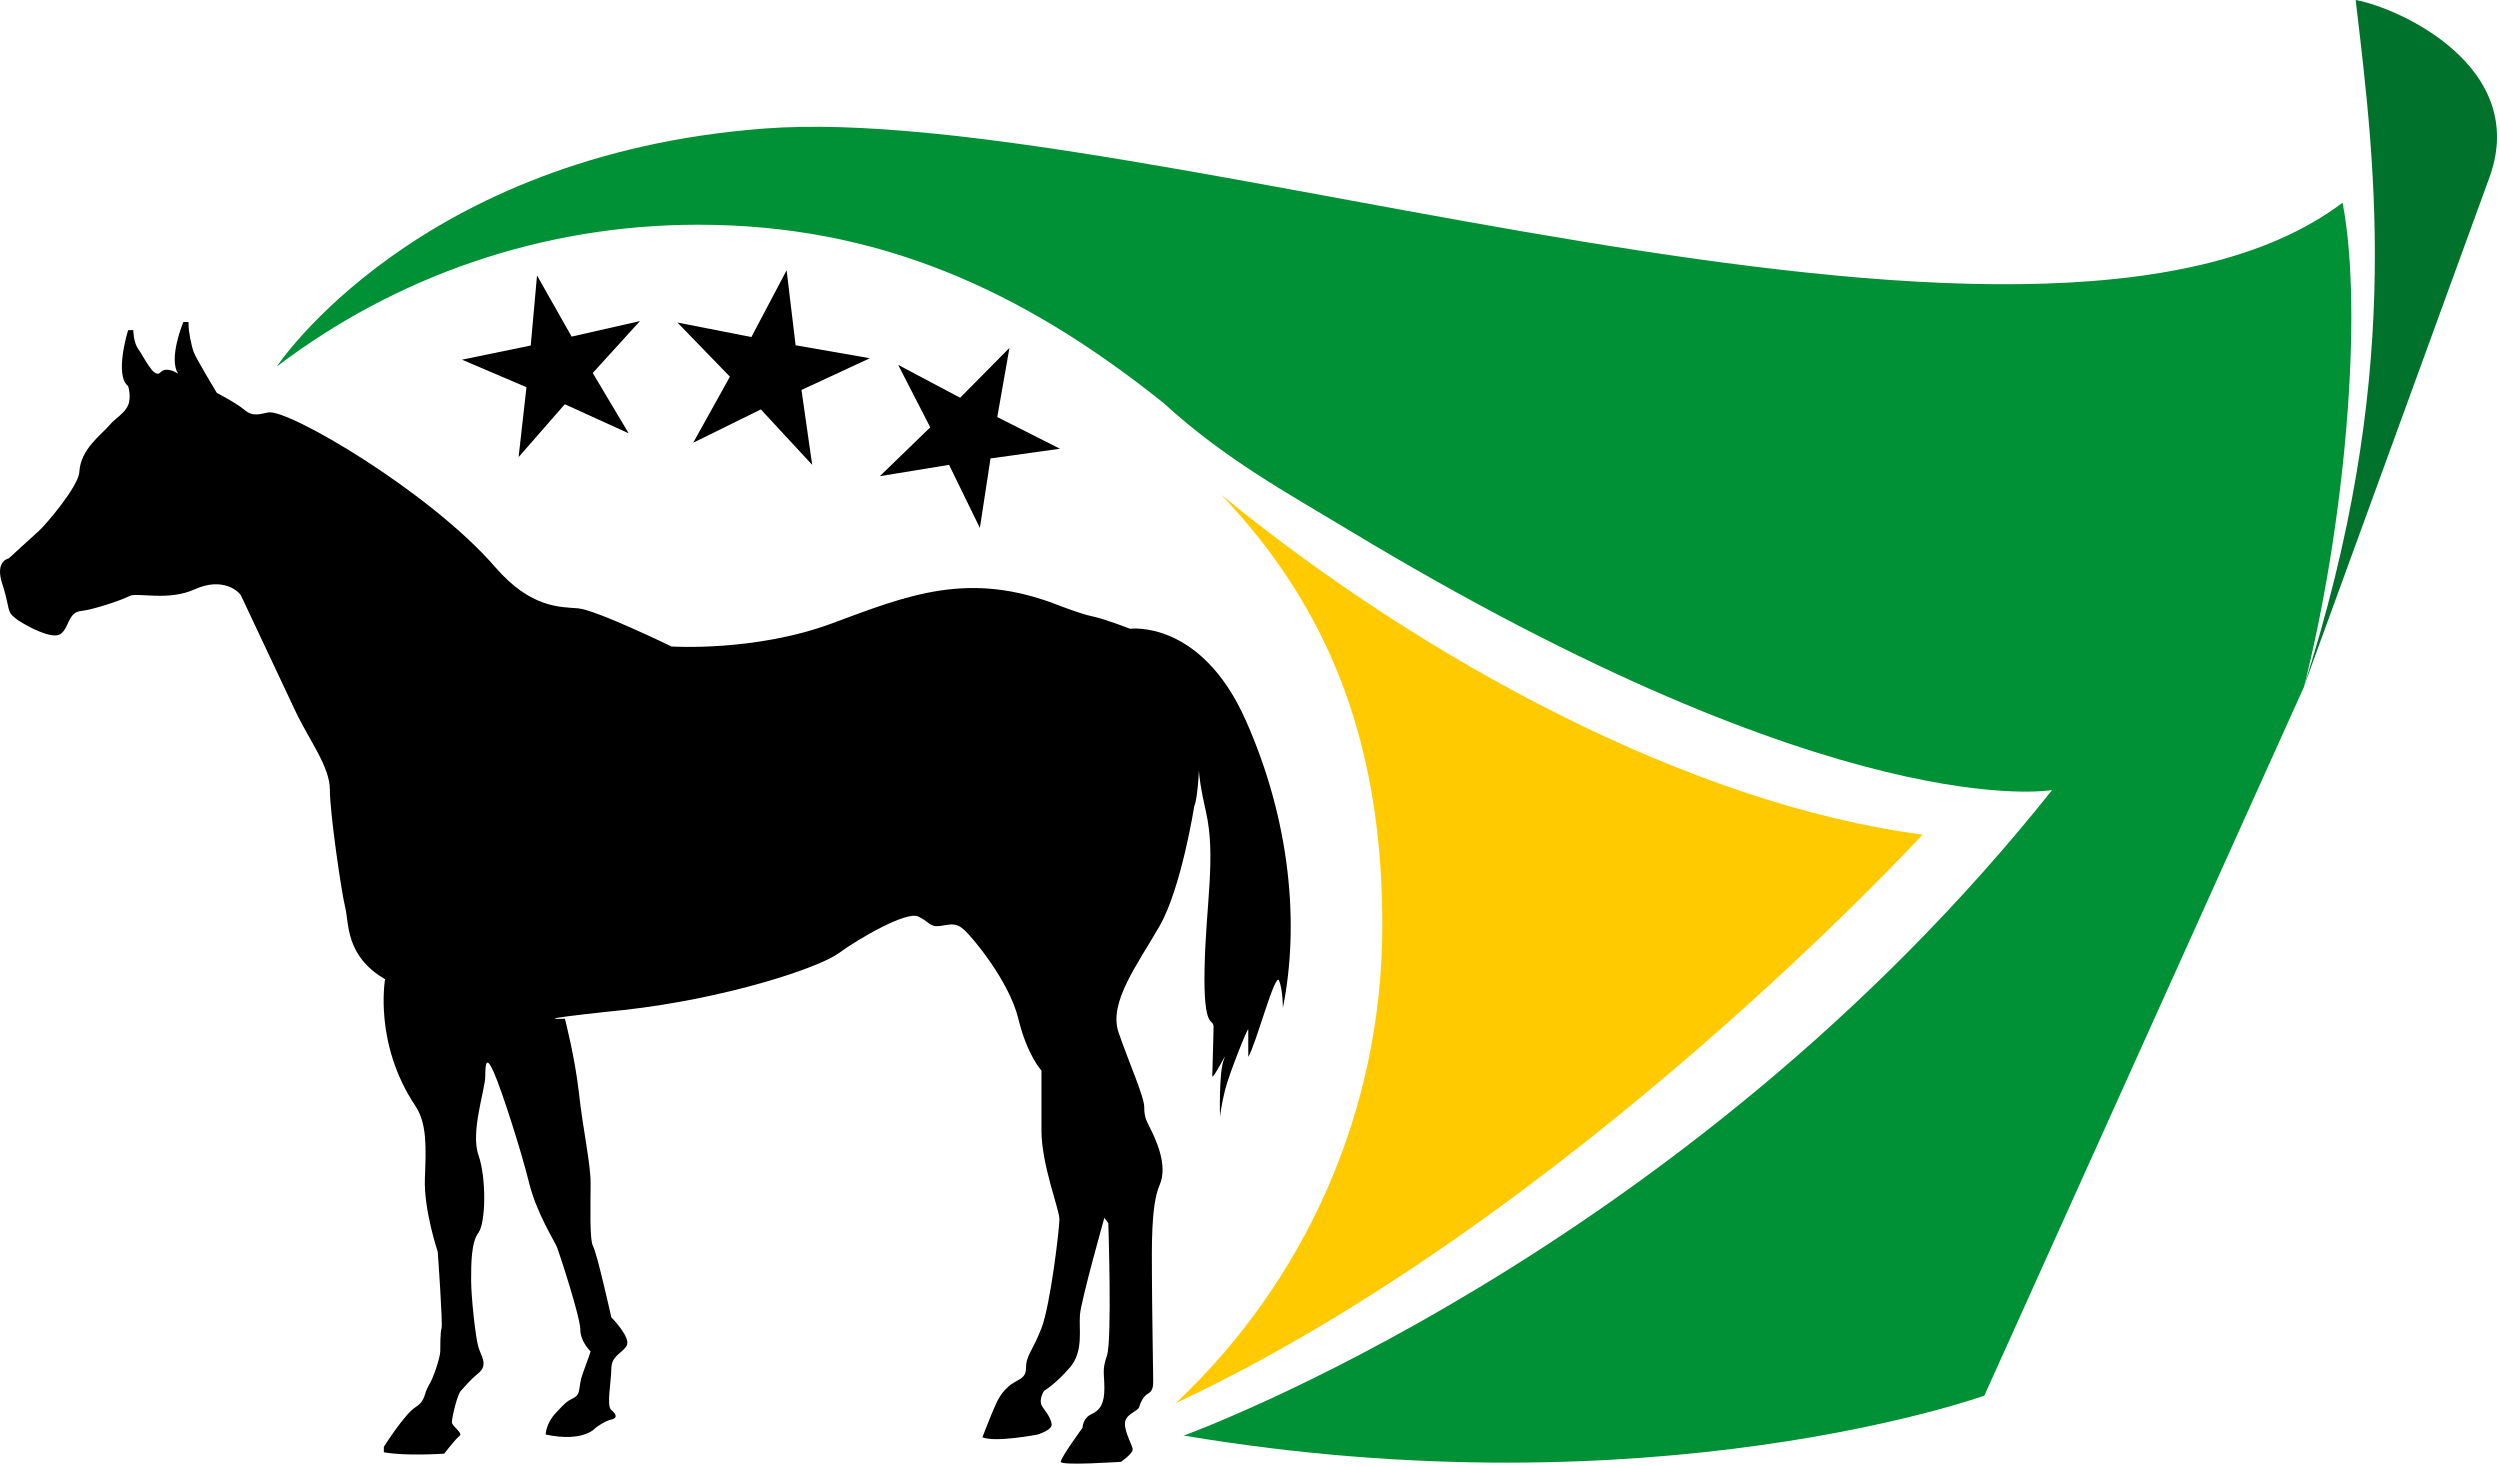 <svg width="184" height="108" viewBox="0 0 184 108" fill="none" xmlns="http://www.w3.org/2000/svg">
<path d="M51.018 32.586L55.998 30.133L59.776 34.212L58.989 28.7L64.022 26.366L58.557 25.413L57.895 19.893L55.302 24.807L49.858 23.739L53.722 27.724L51.018 32.586Z" fill="black"/>
<path d="M38.169 33.642L41.57 29.752L46.269 31.892L43.625 27.451L47.101 23.631L42.072 24.774L39.525 20.276L39.062 25.43L34.001 26.472L38.748 28.499L38.169 33.642Z" fill="black"/>
<path d="M72.119 38.857L69.851 34.213L64.756 35.046L68.466 31.452L66.106 26.856L70.665 29.274L74.297 25.604L73.399 30.696L78.013 33.027L72.903 33.741L72.119 38.857Z" fill="black"/>
<path d="M28.343 72.07C25.411 70.367 25.694 67.954 25.411 66.803C25.126 65.66 24.278 59.823 24.278 58.122C24.278 56.418 22.766 54.508 21.724 52.3C20.682 50.09 17.939 44.272 17.756 43.87C17.561 43.471 16.338 42.466 14.35 43.368C12.364 44.271 10.096 43.572 9.526 43.87C8.958 44.169 6.884 44.872 5.936 44.975C4.989 45.075 5.085 46.279 4.423 46.681C3.761 47.085 1.87 45.974 1.87 45.974C1.87 45.974 0.925 45.481 0.737 45.075C0.55 44.673 0.55 44.109 0.166 42.97C-0.395 41.263 0.645 41.098 0.645 41.098C0.645 41.098 2.249 39.623 2.817 39.117C3.384 38.618 5.781 35.785 5.838 34.74C5.936 33.032 7.445 32.031 8.114 31.229C8.44 30.825 9.185 30.424 9.431 29.815C9.683 29.219 9.431 28.419 9.431 28.419C8.395 27.616 9.431 24.3 9.431 24.3H9.812C9.812 24.3 9.812 25.203 10.187 25.709C10.57 26.211 11.322 27.915 11.798 27.415C12.271 26.907 13.119 27.512 13.119 27.512C12.364 26.41 13.495 23.697 13.495 23.697H13.878V24C13.878 24.3 14.065 25.404 14.255 25.908C14.444 26.41 15.958 28.918 15.958 28.918C15.958 28.918 17.427 29.679 17.994 30.169C18.56 30.66 19.044 30.507 19.736 30.356C21.157 30.052 31.644 36.182 36.467 41.761C39.044 44.735 41.2 44.672 42.522 44.77C43.848 44.871 49.425 47.582 49.425 47.582C49.425 47.582 55.571 47.986 61.241 45.879C66.913 43.769 71.356 41.965 77.974 44.572C77.974 44.572 79.485 45.174 80.434 45.372C81.38 45.577 83.173 46.278 83.173 46.278C83.173 46.278 88.376 45.576 91.682 53.004C94.986 60.425 95.653 68.056 94.421 74.178C94.421 74.178 94.421 72.869 94.141 72.17C93.858 71.466 92.439 76.884 91.873 77.787V75.78C91.873 75.479 90.448 79.091 90.172 80.191C89.888 81.296 89.793 82.199 89.793 82.199C89.793 82.199 89.699 78.891 90.077 77.989C90.448 77.085 89.224 79.59 89.224 79.189C89.224 78.792 89.317 76.282 89.317 75.579C89.317 74.873 88.561 75.981 88.656 71.268C88.754 66.547 89.508 63.038 88.754 59.724C87.992 56.417 88.282 55.911 88.282 55.911C88.282 55.911 88.189 58.72 87.9 59.322C87.9 59.322 86.955 65.342 85.347 68.152C83.738 70.963 81.573 73.774 82.324 75.981C83.077 78.188 84.217 80.695 84.217 81.499C84.217 82.301 84.403 82.502 84.69 83.108C84.971 83.704 86.012 85.717 85.347 87.221C84.69 88.727 84.782 91.94 84.782 93.844C84.782 95.75 84.875 101.167 84.875 101.57C84.875 101.972 84.875 102.37 84.492 102.573C84.124 102.777 83.929 103.273 83.836 103.577C83.738 103.879 82.795 104.078 82.795 104.783C82.795 105.481 83.365 106.392 83.365 106.69C83.365 106.989 82.51 107.589 82.51 107.589C82.51 107.589 78.07 107.892 78.07 107.589C78.07 107.286 79.677 105.078 79.677 105.078C79.677 105.078 79.677 104.376 80.34 104.077C80.997 103.777 81.282 103.272 81.282 102.174C81.282 101.065 81.095 100.861 81.474 99.763C81.851 98.659 81.573 90.025 81.573 90.025L81.282 89.627C81.282 89.627 79.585 95.644 79.485 96.754C79.392 97.855 79.774 99.462 78.731 100.662C77.687 101.87 76.84 102.37 76.84 102.37C76.84 102.37 76.367 103.076 76.746 103.577C77.126 104.078 77.596 104.783 77.312 105.079C77.032 105.383 76.367 105.583 76.367 105.583C76.367 105.583 73.247 106.186 72.305 105.784C72.305 105.784 72.963 104.078 73.15 103.68C73.341 103.272 73.53 102.674 74.193 102.077C74.853 101.468 75.517 101.569 75.517 100.662C75.517 99.764 75.986 99.462 76.651 97.758C77.312 96.048 77.974 90.432 77.974 89.731C77.974 89.025 76.651 85.717 76.651 83.204V78.791C76.651 78.791 75.609 77.687 74.946 74.971C74.294 72.267 71.639 69.056 70.981 68.452C70.322 67.851 69.939 68.055 69.185 68.152C68.428 68.254 68.428 67.851 67.571 67.452C66.724 67.051 63.225 69.056 61.716 70.164C60.225 71.249 53.438 73.494 45.932 74.335C45.803 74.348 45.676 74.36 45.544 74.373C37.887 75.174 41.957 74.97 41.575 74.97C41.575 74.97 42.333 77.888 42.616 80.493C42.9 83.106 43.47 85.608 43.47 87.117C43.47 88.628 43.374 91.233 43.654 91.734C43.943 92.237 44.992 96.953 44.992 96.953C44.992 96.953 46.488 98.459 46.114 99.06C45.735 99.658 45.001 99.763 44.992 100.768C44.978 101.769 44.625 103.477 44.992 103.777C45.36 104.078 45.476 104.375 44.992 104.48C44.507 104.578 43.848 105.078 43.848 105.078C43.848 105.078 42.996 106.185 40.163 105.582C40.163 105.582 40.163 104.782 40.919 103.977C41.674 103.178 41.674 103.177 42.239 102.877C42.805 102.571 42.522 102.077 42.9 101.065C43.279 100.063 43.47 99.461 43.47 99.461C43.47 99.461 42.712 98.759 42.712 97.854C42.712 96.953 41.2 92.336 41.011 91.834C40.821 91.333 39.497 89.325 38.931 87.018C38.363 84.709 36.944 80.294 36.375 78.993C35.812 77.686 35.717 78.188 35.717 79.187C35.717 80.191 34.613 83.306 35.214 85.012C35.812 86.717 35.749 90.025 35.214 90.727C34.675 91.435 34.675 93.041 34.675 94.241C34.675 95.446 34.998 98.459 35.214 99.161C35.432 99.861 35.937 100.465 35.214 101.065C34.485 101.67 34.206 102.076 33.916 102.369C33.636 102.673 33.257 104.375 33.257 104.679C33.257 104.974 34.109 105.479 33.828 105.683C33.54 105.882 32.694 106.988 32.694 106.988C32.694 106.988 29.853 107.188 28.251 106.886V106.485C28.251 106.485 29.776 104.077 30.571 103.575C31.365 103.074 31.176 102.571 31.556 101.97C31.931 101.374 32.403 99.86 32.403 99.46C32.403 99.059 32.403 98.056 32.499 97.756C32.598 97.451 32.219 92.137 32.219 92.137C32.219 92.137 31.176 89.023 31.272 86.716C31.365 84.409 31.424 82.671 30.571 81.394C27.492 76.791 28.343 72.07 28.343 72.07Z" fill="black"/>
<path d="M89.883 36.414C98.133 45.074 101.739 55.181 101.739 68.1C101.739 81.936 95.923 94.4 86.614 103.195C86.594 103.22 86.57 103.244 86.546 103.265C115.537 89.689 141.506 61.423 141.506 61.423C124.378 59.205 104.643 48.499 89.883 36.414Z" fill="#FFCB00"/>
<path d="M173.376 0C174.882 12.714 176.821 28.047 169.506 50.704L183.275 12.915C186.055 4.9 176.605 0.587 173.376 0Z" fill="#00722C"/>
<path d="M172.414 14.917C150.022 31.852 83.95 7.363 56.26 9.46C30.652 11.398 20.372 26.977 20.372 26.977C20.404 26.952 20.436 26.932 20.465 26.907C29.068 20.402 39.776 16.54 51.382 16.54C64.556 16.54 75.179 21.279 85.66 29.68C90.133 33.783 94.834 36.336 99.209 38.977C135.556 60.94 151.034 58.149 151.034 58.149C123.732 92.464 87.12 105.657 87.12 105.657C121.756 111.472 146.044 102.717 146.047 102.717L169.505 50.703L169.564 50.576C172.51 39.004 174.001 23.174 172.414 14.917Z" fill="#009035"/>
</svg>
